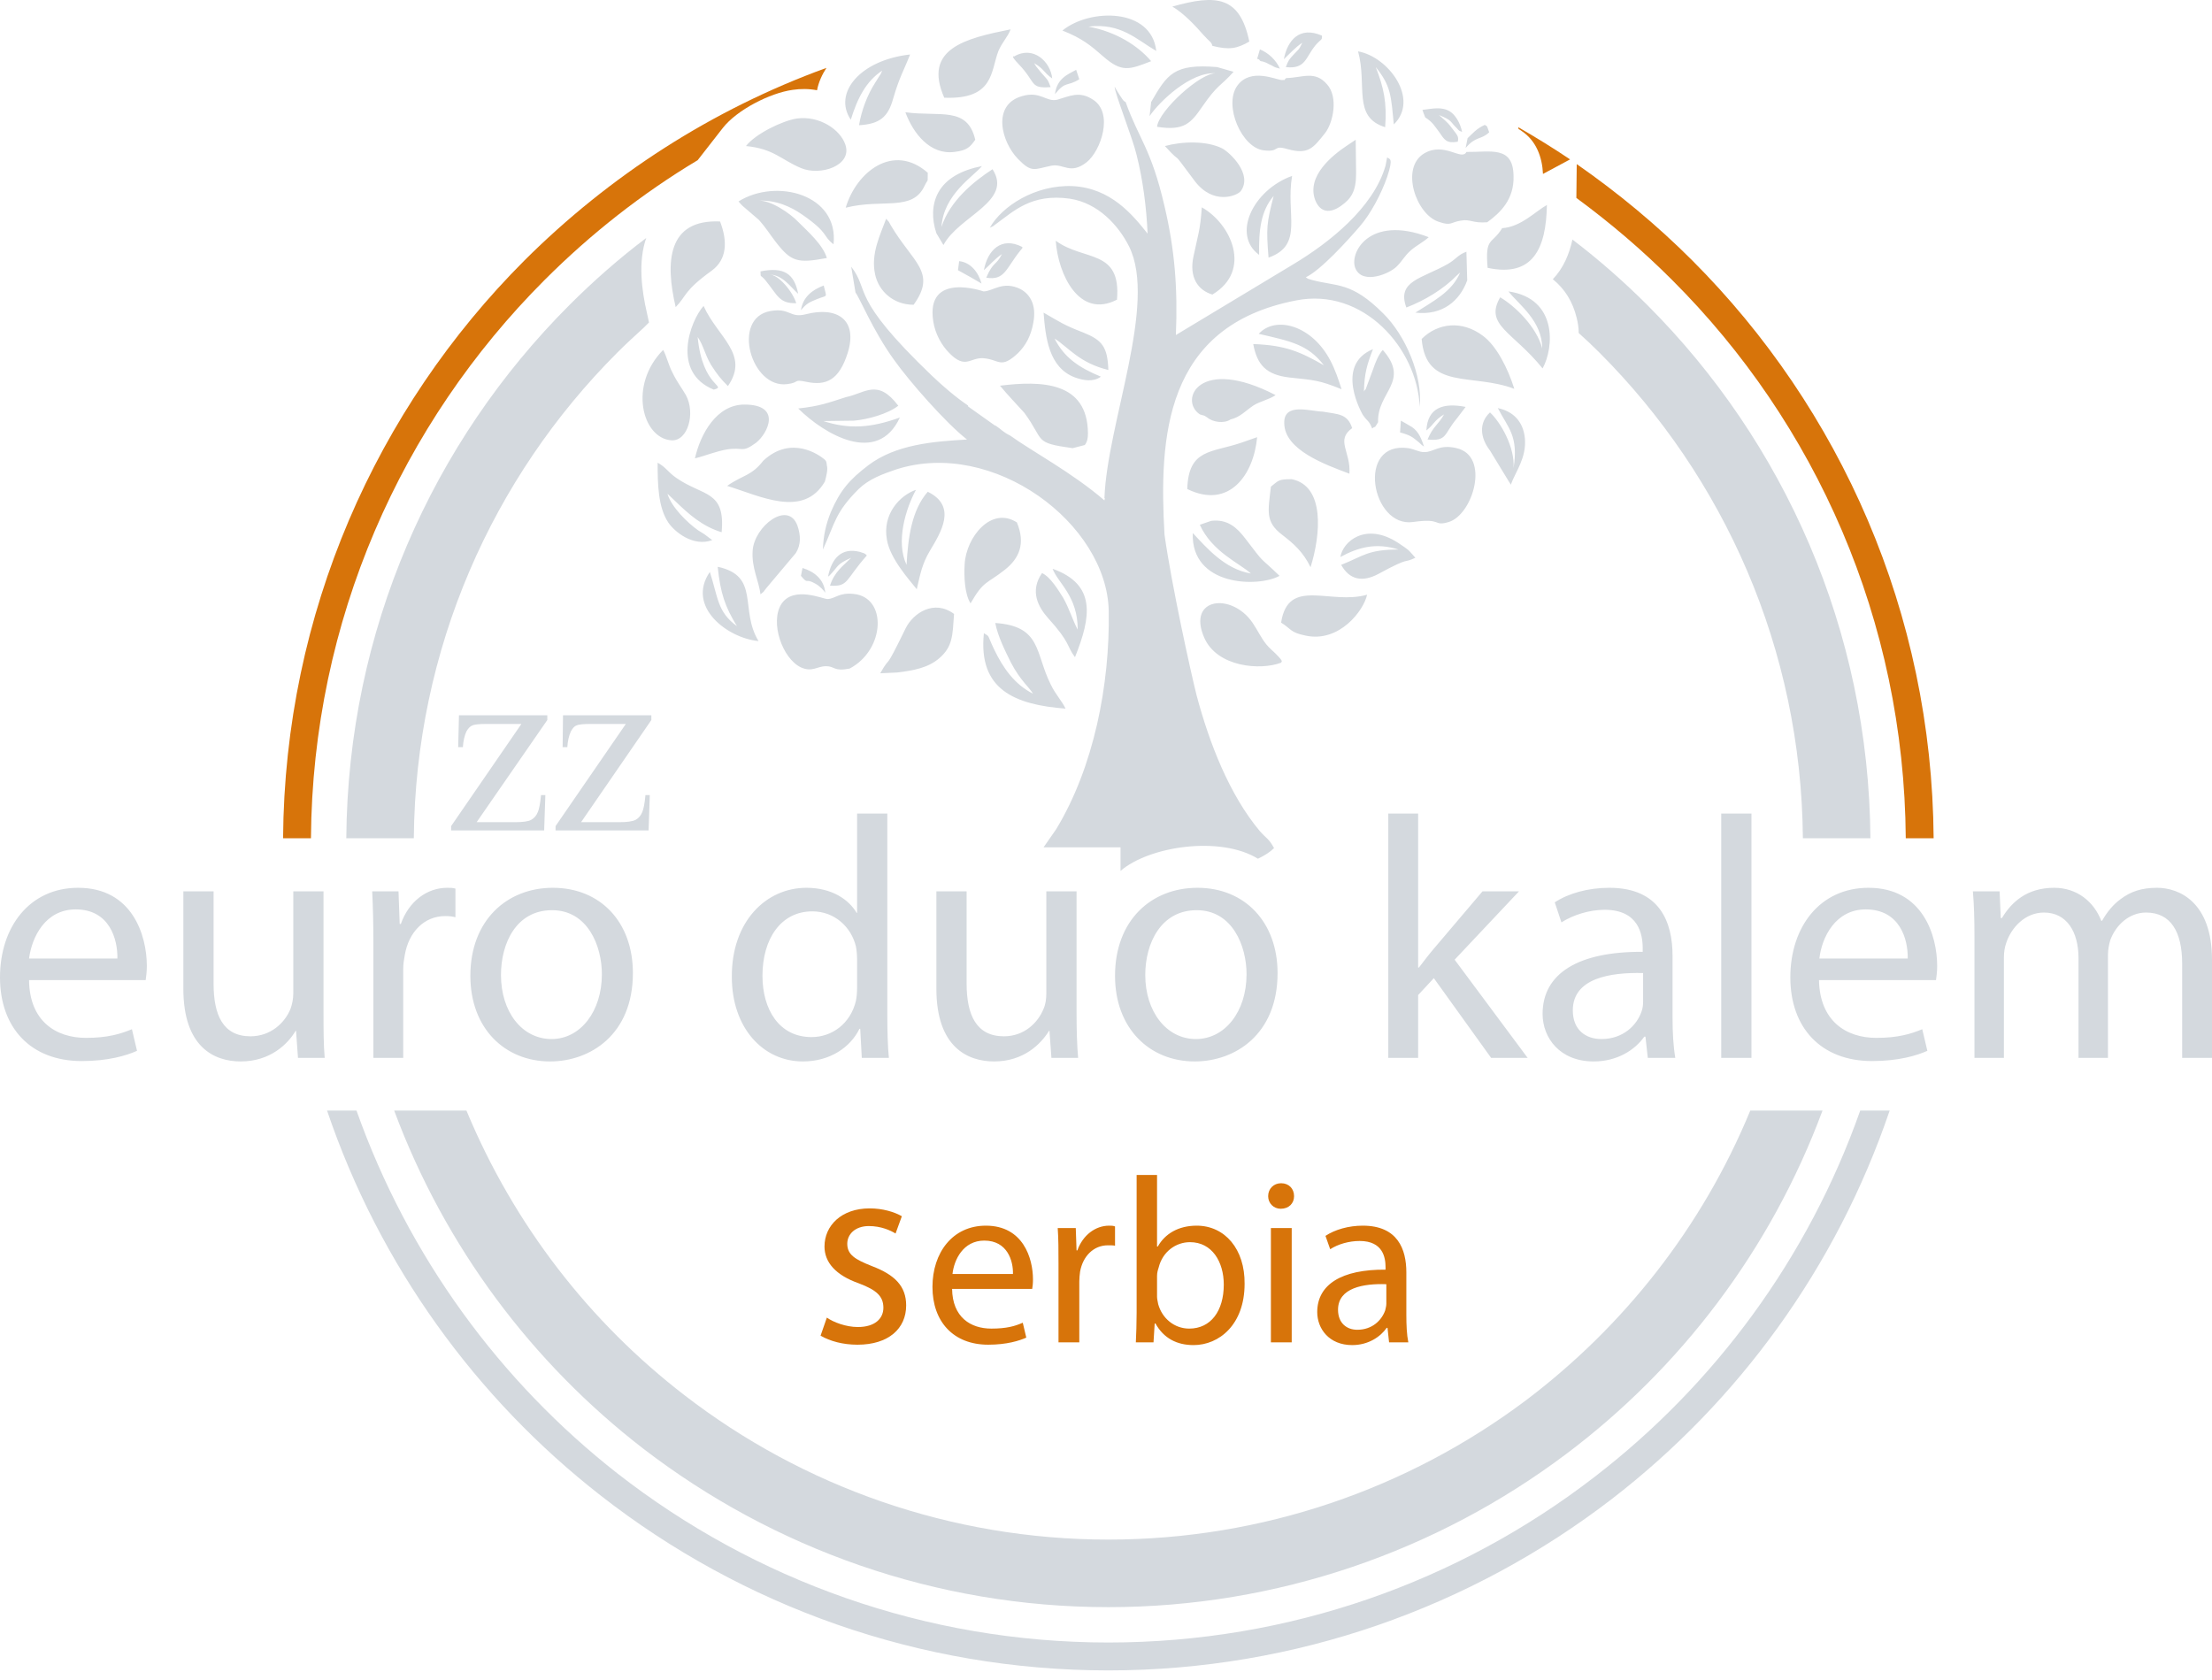 <svg width="183" height="139" viewBox="0 0 183 139" fill="none" xmlns="http://www.w3.org/2000/svg">
<path d="M45.117 65.786L45.019 68.712H37.321V68.354L43.135 59.902H40.244C39.66 59.902 39.237 59.935 39.075 60.032C38.88 60.097 38.718 60.292 38.588 60.52C38.425 60.877 38.328 61.3 38.295 61.82H37.906L37.971 59.187H45.279V59.577L39.432 68.029H42.616C43.265 68.029 43.72 67.964 43.947 67.834C44.175 67.704 44.37 67.509 44.499 67.184C44.597 66.956 44.694 66.501 44.759 65.786H45.117ZM53.757 65.786L53.659 68.712H45.961V68.354L51.775 59.902H48.885C48.267 59.902 47.877 59.935 47.683 60.032C47.488 60.097 47.358 60.292 47.228 60.52C47.066 60.877 46.968 61.3 46.936 61.82H46.546L46.578 59.187H53.887V59.577L48.072 68.029H51.223C51.905 68.029 52.328 67.964 52.587 67.834C52.815 67.704 53.01 67.509 53.139 67.184C53.237 66.956 53.334 66.501 53.399 65.786H53.757Z" fill="#D4D9DE"/>
<path d="M23.419 69.362C23.549 50.703 31.15 33.799 43.395 21.543C50.411 14.554 58.889 9.061 68.373 5.615C68.016 6.167 67.724 6.785 67.594 7.468C66.912 7.338 66.23 7.338 65.58 7.435C63.696 7.695 60.968 9.093 59.798 10.588L57.719 13.254C53.107 16.017 48.852 19.365 45.052 23.169C33.228 35.001 25.855 51.32 25.725 69.362H23.419ZM125.605 10.523C127.067 11.369 128.496 12.246 129.893 13.189L127.652 14.392C127.587 12.994 127.1 11.661 125.898 10.848C125.8 10.783 125.735 10.718 125.638 10.686L125.605 10.523ZM130.445 13.579C133.856 15.952 137.071 18.618 139.995 21.543C152.24 33.799 159.841 50.703 159.971 69.362H157.665C157.535 51.32 150.194 35.001 138.338 23.169C135.87 20.698 133.239 18.455 130.413 16.375L130.445 13.579Z" fill="#D7740A"/>
<path d="M156.333 91.89C151.915 104.893 143.795 115.978 133.336 124.039C121.708 132.979 107.189 138.213 91.695 138.213C76.039 138.213 61.39 132.881 49.697 123.747C39.4 115.718 31.41 104.73 27.057 91.89H29.493C33.781 103.982 41.381 114.32 51.093 121.926C62.397 130.736 76.559 135.905 91.695 135.905C106.669 135.905 120.701 130.866 131.939 122.187C141.814 114.58 149.577 104.145 153.897 91.89H156.333Z" fill="#D4D9DE"/>
<path d="M67.886 110.516C68.666 110.971 69.737 111.264 70.939 111.264C73.505 111.264 74.967 109.931 74.967 108.013C74.967 106.42 74.025 105.478 72.141 104.762C70.744 104.21 70.095 103.82 70.095 102.91C70.095 102.129 70.744 101.447 71.881 101.447C72.888 101.447 73.668 101.804 74.09 102.064L74.61 100.634C73.993 100.276 73.018 99.984 71.946 99.984C69.608 99.984 68.211 101.414 68.211 103.137C68.211 104.437 69.12 105.51 71.069 106.193C72.531 106.745 73.083 107.266 73.083 108.208C73.083 109.086 72.401 109.801 70.972 109.801C69.997 109.801 68.958 109.411 68.406 109.021L67.886 110.516Z" fill="#D7740A"/>
<path d="M85.394 106.647C85.426 106.485 85.459 106.192 85.459 105.867C85.459 104.112 84.646 101.414 81.561 101.414C78.8 101.414 77.143 103.657 77.143 106.485C77.143 109.345 78.865 111.263 81.756 111.263C83.282 111.263 84.322 110.938 84.906 110.678L84.614 109.443C83.964 109.736 83.25 109.931 82.016 109.931C80.294 109.931 78.8 108.988 78.767 106.647H85.394ZM78.8 105.412C78.93 104.242 79.677 102.649 81.431 102.649C83.347 102.649 83.834 104.339 83.802 105.412H78.8ZM87.57 111.068H89.291V106.03C89.291 105.737 89.324 105.477 89.356 105.217C89.584 103.949 90.461 103.039 91.662 103.039C91.89 103.039 92.085 103.039 92.247 103.072V101.479C92.085 101.414 91.955 101.414 91.76 101.414C90.623 101.414 89.584 102.194 89.129 103.462H89.064L88.999 101.609H87.505C87.57 102.486 87.57 103.462 87.57 104.567V111.068ZM95.43 111.068L95.528 109.508H95.593C96.275 110.743 97.379 111.296 98.743 111.296C100.855 111.296 102.966 109.606 102.966 106.225C102.998 103.364 101.342 101.414 99.003 101.414C97.477 101.414 96.372 102.096 95.788 103.137H95.723V97.22H94.034V108.63C94.034 109.475 94.001 110.418 93.969 111.068H95.43ZM95.723 105.575C95.723 105.315 95.788 105.087 95.853 104.892C96.177 103.559 97.282 102.779 98.451 102.779C100.27 102.779 101.244 104.404 101.244 106.29C101.244 108.468 100.173 109.931 98.386 109.931C97.152 109.931 96.145 109.085 95.82 107.915C95.788 107.72 95.723 107.493 95.723 107.298V105.575ZM106.864 111.068V101.609H105.142V111.068H106.864ZM105.987 97.903C105.37 97.903 104.915 98.358 104.915 98.976C104.915 99.561 105.37 100.016 105.954 100.016C106.636 100.016 107.059 99.561 107.059 98.976C107.059 98.358 106.636 97.903 105.987 97.903ZM116.511 111.068C116.381 110.418 116.348 109.638 116.348 108.793V105.282C116.348 103.364 115.634 101.414 112.743 101.414C111.573 101.414 110.437 101.739 109.657 102.259L110.047 103.364C110.696 102.942 111.606 102.681 112.483 102.681C114.432 102.681 114.627 104.079 114.627 104.859V105.054C110.989 105.022 108.975 106.29 108.975 108.565C108.975 109.931 109.949 111.296 111.866 111.296C113.198 111.296 114.204 110.613 114.724 109.866H114.789L114.919 111.068H116.511ZM114.692 107.883C114.692 108.078 114.627 108.273 114.594 108.435C114.302 109.248 113.522 110.028 112.288 110.028C111.411 110.028 110.696 109.475 110.696 108.37C110.696 106.55 112.808 106.192 114.692 106.257V107.883Z" fill="#D7740A"/>
<path d="M150.778 91.89C146.491 103.43 139.02 113.214 129.536 120.334C118.882 128.33 105.694 132.979 91.695 132.979C77.403 132.979 63.988 128.135 53.237 119.879C44.045 112.792 36.801 103.17 32.611 91.89H38.588C42.518 101.349 48.787 109.411 56.648 115.458C66.424 122.999 78.67 127.388 91.695 127.388C104.493 127.388 116.511 123.162 126.223 115.88C134.31 109.769 140.807 101.577 144.802 91.89H150.778Z" fill="#D4D9DE"/>
<path d="M28.649 69.362C28.779 52.133 35.794 36.562 47.098 25.249C49.112 23.234 51.223 21.381 53.464 19.69C52.782 21.641 53.075 23.981 53.529 25.932L53.692 26.68L53.269 27.102C52.522 27.785 51.775 28.467 51.061 29.183C40.764 39.487 34.365 53.693 34.235 69.362H28.649ZM130.088 19.82C132.264 21.478 134.343 23.299 136.292 25.249C147.595 36.562 154.611 52.133 154.741 69.362H149.154C149.025 53.693 142.626 39.487 132.329 29.183C131.777 28.63 131.192 28.077 130.608 27.557C130.608 27.135 130.543 26.712 130.445 26.322C130.12 24.957 129.438 23.884 128.464 23.104C129.341 22.194 129.828 21.023 130.088 19.82Z" fill="#D4D9DE"/>
<path d="M12.051 81.097C12.083 80.837 12.148 80.447 12.148 79.927C12.148 77.391 10.946 73.458 6.464 73.458C2.436 73.458 0 76.709 0 80.87C0 85.031 2.534 87.794 6.756 87.794C8.965 87.794 10.459 87.338 11.336 86.948L10.914 85.16C9.972 85.551 8.9 85.876 7.113 85.876C4.612 85.876 2.436 84.478 2.404 81.097H12.051ZM2.404 79.309C2.631 77.554 3.735 75.246 6.269 75.246C9.062 75.246 9.744 77.716 9.712 79.309H2.404ZM26.765 73.75H24.264V82.202C24.264 82.657 24.166 83.112 24.036 83.47C23.581 84.608 22.412 85.746 20.723 85.746C18.449 85.746 17.67 83.99 17.67 81.39V73.75H15.169V81.812C15.169 86.656 17.735 87.826 19.911 87.826C22.347 87.826 23.809 86.396 24.459 85.29H24.491L24.653 87.534H26.862C26.765 86.428 26.765 85.193 26.765 83.763V73.75ZM30.89 87.534H33.358V80.187C33.358 79.764 33.423 79.374 33.488 79.017C33.813 77.131 35.08 75.798 36.834 75.798C37.191 75.798 37.451 75.831 37.678 75.896V73.523C37.451 73.458 37.256 73.458 36.996 73.458C35.307 73.458 33.813 74.596 33.163 76.448H33.066L32.969 73.75H30.792C30.857 75.051 30.89 76.416 30.89 78.041V87.534ZM45.734 73.458C41.933 73.458 38.913 76.156 38.913 80.74C38.913 85.096 41.771 87.826 45.506 87.826C48.819 87.826 52.36 85.616 52.36 80.512C52.36 76.319 49.697 73.458 45.734 73.458ZM45.669 75.311C48.625 75.311 49.794 78.269 49.794 80.609C49.794 83.698 48.008 85.973 45.636 85.973C43.168 85.973 41.446 83.698 41.446 80.674C41.446 78.041 42.713 75.311 45.669 75.311ZM70.907 67.314V75.538H70.874C70.225 74.433 68.828 73.458 66.717 73.458C63.371 73.458 60.513 76.254 60.545 80.837C60.545 85.031 63.111 87.826 66.424 87.826C68.666 87.826 70.355 86.656 71.102 85.128H71.167L71.297 87.534H73.538C73.44 86.591 73.408 85.193 73.408 83.958V67.314H70.907ZM70.907 81.747C70.907 82.137 70.874 82.495 70.809 82.82C70.355 84.705 68.828 85.811 67.139 85.811C64.443 85.811 63.079 83.503 63.079 80.74C63.079 77.684 64.605 75.408 67.204 75.408C69.055 75.408 70.42 76.709 70.809 78.302C70.874 78.626 70.907 79.049 70.907 79.374V81.747ZM89.064 73.75H86.563V82.202C86.563 82.657 86.498 83.112 86.335 83.47C85.881 84.608 84.744 85.746 83.055 85.746C80.781 85.746 79.969 83.99 79.969 81.39V73.75H77.468V81.812C77.468 86.656 80.067 87.826 82.243 87.826C84.679 87.826 86.108 86.396 86.79 85.29H86.823L86.985 87.534H89.194C89.096 86.428 89.064 85.193 89.064 83.763V73.75ZM99.068 73.458C95.235 73.458 92.247 76.156 92.247 80.74C92.247 85.096 95.105 87.826 98.841 87.826C102.154 87.826 105.694 85.616 105.694 80.512C105.694 76.319 102.998 73.458 99.068 73.458ZM99.003 75.311C101.959 75.311 103.128 78.269 103.128 80.609C103.128 83.698 101.342 85.973 98.938 85.973C96.502 85.973 94.748 83.698 94.748 80.674C94.748 78.041 96.047 75.311 99.003 75.311ZM117.323 67.314H114.854V87.534H117.323V82.332L118.622 80.935L123.364 87.534H126.385L120.343 79.407L125.67 73.75H122.65L118.622 78.496C118.2 78.984 117.745 79.602 117.388 80.057H117.323V67.314ZM138.598 87.534C138.436 86.591 138.371 85.421 138.371 84.218V79.082C138.371 76.319 137.331 73.458 133.141 73.458C131.387 73.458 129.763 73.913 128.626 74.661L129.178 76.319C130.153 75.701 131.485 75.278 132.751 75.278C135.577 75.278 135.902 77.326 135.902 78.464V78.757C130.575 78.724 127.619 80.544 127.619 83.893C127.619 85.876 129.048 87.826 131.842 87.826C133.791 87.826 135.252 86.883 136.032 85.778H136.129L136.324 87.534H138.598ZM135.935 82.885C135.935 83.145 135.902 83.438 135.805 83.698C135.415 84.835 134.278 85.973 132.491 85.973C131.192 85.973 130.12 85.225 130.12 83.6C130.12 80.935 133.206 80.447 135.935 80.512V82.885ZM142.398 87.534H144.899V67.314H142.398V87.534ZM160.166 81.097C160.198 80.837 160.263 80.447 160.263 79.927C160.263 77.391 159.061 73.458 154.579 73.458C150.551 73.458 148.115 76.709 148.115 80.87C148.115 85.031 150.649 87.794 154.871 87.794C157.08 87.794 158.574 87.338 159.451 86.948L159.029 85.16C158.087 85.551 157.015 85.876 155.228 85.876C152.727 85.876 150.551 84.478 150.486 81.097H160.166ZM150.519 79.309C150.714 77.554 151.85 75.246 154.351 75.246C157.177 75.246 157.859 77.716 157.827 79.309H150.519ZM163.349 87.534H165.785V79.212C165.785 78.789 165.85 78.367 165.98 78.009C166.402 76.741 167.539 75.506 169.098 75.506C170.982 75.506 171.956 77.099 171.956 79.277V87.534H174.392V79.017C174.392 78.561 174.49 78.106 174.587 77.781C175.042 76.546 176.146 75.506 177.543 75.506C179.589 75.506 180.531 77.099 180.531 79.732V87.534H183V79.407C183 74.628 180.272 73.458 178.453 73.458C177.153 73.458 176.244 73.783 175.432 74.401C174.847 74.823 174.327 75.441 173.905 76.189H173.84C173.223 74.596 171.826 73.458 169.943 73.458C167.669 73.458 166.402 74.661 165.622 75.961H165.525L165.428 73.75H163.219C163.316 74.888 163.349 76.058 163.349 77.489V87.534Z" fill="#D4D9DE"/>
<path fill-rule="evenodd" clip-rule="evenodd" d="M91.37 41.21H91.403L91.37 41.405C88.739 39.13 85.329 37.309 83.575 36.042C82.925 35.717 82.925 35.587 82.34 35.197V35.229L80.099 33.636L80.067 33.539C79.092 32.888 77.923 31.881 77.078 31.068C70.225 24.502 72.011 24.111 70.42 22.064L70.777 24.209C71.069 24.534 72.239 27.395 73.96 29.768C75.227 31.556 78.248 35.001 80.002 36.367C77.241 36.529 74.123 36.757 71.816 38.512C70.29 39.682 69.51 40.56 68.731 42.381C68.341 43.356 68.113 44.298 68.081 45.469C69.12 43.193 69.088 42.413 71.037 40.463C71.914 39.617 73.018 39.227 74.155 38.837C82.178 36.269 91.597 43.323 91.727 50.572C91.825 56.651 90.493 63.478 87.375 68.614L86.335 70.109H92.702V72.06C95.073 70.012 100.952 69.134 104.07 71.052C104.622 70.792 105.077 70.499 105.402 70.174C104.98 69.394 104.817 69.427 104.233 68.777C101.699 65.753 100.043 61.462 99.003 57.562C98.516 55.644 96.924 48.394 96.34 44.233C95.885 36.237 96.307 26.972 107.221 24.859C112.775 23.754 117.258 28.825 117.453 33.669C117.712 31.101 116.283 27.752 114.432 25.932C111.801 23.299 110.632 23.721 108.553 23.169C108.13 23.039 108.26 23.104 108.033 22.941C109.267 22.356 111.476 19.918 112.483 18.748C113.392 17.707 114.269 16.05 114.757 14.652C115.309 12.994 114.952 13.189 114.757 13.026L114.627 13.709C113.62 17.22 109.917 20.113 106.994 21.868L97.282 27.72C97.444 23.851 97.184 20.633 96.34 17.057C95.235 12.279 94.228 11.531 93.124 8.443C92.929 8.345 92.929 8.313 92.669 7.923C92.409 7.5 92.409 7.533 92.215 7.175C92.215 7.695 93.741 11.531 94.034 12.831C94.553 14.879 94.846 17.155 94.943 19.333C93.676 17.74 91.89 15.562 88.739 15.399C85.653 15.269 82.892 17.057 81.885 18.845C82.405 18.585 82.015 18.813 82.373 18.553C83.834 17.512 85.296 15.985 88.512 16.44C90.85 16.797 92.539 18.65 93.416 20.406C95.755 25.152 91.597 35.034 91.37 41.21ZM116.9 43.193C119.369 42.836 118.525 43.583 119.856 43.193C121.87 42.576 123.299 37.732 120.506 37.082C119.044 36.724 118.589 37.44 117.81 37.407C117.388 37.407 117.063 37.179 116.511 37.082C112.158 36.464 113.457 43.681 116.9 43.193ZM106.409 6.46C106.052 6.753 106.539 6.59 106.052 6.622C105.597 6.622 103.453 5.55 102.349 7.11C101.212 8.735 102.739 12.246 104.558 12.441C105.954 12.604 105.24 11.954 106.539 12.344C108.228 12.799 108.618 12.279 109.625 11.011C110.307 10.133 110.729 8.02 109.787 6.98C108.78 5.81 107.773 6.427 106.409 6.46ZM77.208 26.582C77.371 27.655 77.923 28.598 78.54 29.215C79.872 30.58 80.261 29.573 81.333 29.638C82.698 29.735 82.763 30.58 84.224 29.215C84.874 28.565 85.296 27.785 85.491 26.68C85.751 25.282 85.264 24.372 84.419 23.916C82.957 23.201 82.145 24.111 81.366 24.111C81.366 24.111 76.559 22.421 77.208 26.582ZM66.262 55.221C67.204 55.644 67.594 55.123 68.341 55.123C69.088 55.123 68.958 55.579 70.29 55.319C73.246 53.758 73.408 49.402 70.615 49.142C69.413 49.012 69.12 49.532 68.471 49.565C68.146 49.597 65.645 48.427 64.638 49.987C63.696 51.483 64.703 54.473 66.262 55.221ZM123.039 18.39C124.111 17.61 125.281 16.505 125.216 14.554C125.183 12.019 123.299 12.604 121.318 12.571C120.928 13.351 119.499 11.694 117.81 12.701C115.829 13.904 117.16 17.773 119.044 18.358C120.084 18.715 119.986 18.39 120.831 18.26C121.643 18.098 121.805 18.488 123.039 18.39ZM84.549 7.955C82.048 8.67 82.828 11.726 84.224 13.156C85.361 14.327 85.556 14.002 86.985 13.709C87.992 13.514 88.544 14.489 89.908 13.416C91.078 12.474 92.15 9.353 90.428 8.248C89.291 7.5 88.512 7.955 87.472 8.248C86.563 8.475 86.076 7.5 84.549 7.955ZM65.125 31.783C66.197 31.653 65.58 31.361 66.684 31.588C68.341 31.946 69.413 31.458 70.127 29.215C71.004 26.419 69.218 25.347 66.684 25.997C65.32 26.354 65.385 25.444 63.728 25.737C60.48 26.322 62.137 32.173 65.125 31.783ZM117.615 28.045C117.972 32.336 121.773 30.84 125.281 32.173C124.728 30.418 123.786 28.598 122.682 27.785C120.961 26.485 118.947 26.712 117.615 28.045ZM61.097 16.667C61.26 16.83 61.162 16.765 61.422 17.025L62.786 18.195C63.339 18.813 63.631 19.3 64.151 19.983C65.45 21.673 65.97 21.803 68.406 21.348C68.081 20.243 66.814 19.138 66.002 18.325C65.385 17.675 63.761 16.537 62.721 16.602C64.183 16.537 65.418 17.09 66.392 17.773C68.633 19.333 68.016 19.495 68.958 20.211C69.413 16.082 64.216 14.717 61.097 16.667ZM86.92 56.619C85.621 54.018 86.173 51.808 82.34 51.548C82.535 52.62 83.185 53.921 83.639 54.831C84.419 56.326 85.199 56.911 85.459 57.399C83.932 56.619 82.99 55.286 82.243 53.726C81.626 52.425 81.918 52.718 81.398 52.393C80.911 57.074 83.964 58.309 88.154 58.634C87.83 57.952 87.342 57.496 86.92 56.619ZM61.715 12.084C64.021 12.311 64.573 13.189 66.262 13.904C67.854 14.587 70.549 13.709 69.932 11.954C69.51 10.718 67.789 9.548 65.905 9.808C64.703 10.003 62.494 11.076 61.715 12.084ZM105.499 54.051C105.272 53.823 105.012 53.628 104.752 53.303C104.33 52.783 104.038 52.133 103.616 51.515C101.894 49.012 98.191 49.435 99.62 52.75C100.692 55.221 104.298 55.481 105.987 54.831C106.019 54.701 106.247 54.798 105.499 54.051ZM76.754 40.69C75.422 42.218 75.129 44.461 74.999 46.737C74.09 44.819 74.934 42.088 75.779 40.528C74.447 40.983 72.986 42.543 73.375 44.656C73.635 46.217 75.194 47.939 75.844 48.752C76.136 47.484 76.299 46.639 76.916 45.599C77.825 44.071 79.222 41.893 76.754 40.69ZM79.807 46.672C79.742 47.679 79.807 49.175 80.294 49.922C81.398 48.004 81.593 48.362 83.152 47.127C84.289 46.217 84.874 45.014 84.127 43.226C82.015 41.861 79.937 44.428 79.807 46.672ZM78.118 8.085C82.243 8.248 81.951 5.907 82.6 4.217C82.925 3.469 83.38 3.047 83.607 2.429C79.872 3.177 76.331 4.022 78.118 8.085ZM55.9 25.412C56.842 24.436 56.55 24.079 58.889 22.389C60.123 21.478 60.221 20.015 59.571 18.325C55.218 18.13 55.023 21.673 55.9 25.412ZM74.22 55.644C75.584 55.481 76.786 55.254 77.695 54.473C78.832 53.498 78.8 52.588 78.93 50.8C77.273 49.565 75.552 50.735 74.934 51.97C73.018 55.904 73.798 53.986 72.823 55.709L74.22 55.644ZM103.681 28.467C104.005 30.223 104.785 31.003 106.636 31.231C108.78 31.458 109.137 31.458 110.989 32.206C110.729 31.393 110.469 30.613 110.079 29.865C108.553 26.907 105.532 26.094 104.135 27.622C106.799 28.24 108.195 28.5 109.527 30.223C107.578 29.118 106.376 28.565 103.681 28.467ZM54.861 28.955C51.97 31.881 53.139 36.269 55.543 36.432C56.907 36.529 57.557 34.189 56.745 32.693C56.388 32.076 55.998 31.588 55.641 30.84C55.316 30.255 55.121 29.378 54.861 28.955ZM105.142 40.268C104.915 42.283 104.655 43.161 106.052 44.233C107.026 44.981 107.806 45.664 108.423 46.932C109.267 44.233 109.625 40.203 106.864 39.65C105.759 39.65 105.792 39.748 105.142 40.268ZM105.857 47.647C104.005 45.859 104.785 46.867 102.998 44.526C102.349 43.681 101.569 42.933 100.205 43.096L99.263 43.421C100.27 45.664 102.609 46.639 103.486 47.452C101.309 47.094 99.783 45.274 98.678 44.103C98.516 48.525 104.103 48.622 105.857 47.647ZM96.372 12.084C98.061 13.937 96.567 11.921 98.841 14.977C100.367 16.992 102.316 16.212 102.641 15.822C103.681 14.424 101.732 12.604 101.114 12.279C99.815 11.629 97.801 11.694 96.372 12.084ZM75.584 25.217C77.533 22.519 75.519 21.738 73.7 18.65C73.668 18.585 73.57 18.423 73.538 18.358L73.31 18.098C72.856 19.365 72.011 20.991 72.401 22.714C72.693 24.079 73.895 25.217 75.584 25.217ZM58.272 44.201C58.077 44.071 57.947 44.006 57.752 43.876C56.875 43.258 55.543 41.958 55.218 40.853L55.803 41.405C57.005 42.576 58.109 43.551 59.701 44.038C60.026 40.56 58.174 41.08 55.965 39.552C55.251 39.065 55.121 38.675 54.406 38.285C54.406 40.04 54.439 41.958 55.283 43.226C55.803 44.006 57.362 45.274 58.921 44.689L58.272 44.201ZM87.895 2.527C89.551 3.177 90.266 3.794 91.273 4.672C92.799 6.005 93.416 5.777 95.235 5.062C94.163 3.794 92.344 2.624 90.038 2.201C92.734 1.876 94.034 3.274 95.658 4.217C95.268 0.641 90.168 0.674 87.895 2.527ZM105.987 51.515C106.864 52.068 106.734 52.328 108.001 52.588C110.826 53.206 112.84 50.475 113.1 49.207C110.047 50.085 106.571 47.712 105.987 51.515ZM95.235 8.443L95.105 9.613C95.853 8.475 98.516 5.875 100.627 6.07C99.393 5.94 95.853 9.158 95.723 10.491C97.964 10.848 98.516 10.198 99.458 8.833C100.757 6.948 100.952 7.175 102.056 5.94L100.692 5.55C97.119 5.257 96.567 6.135 95.235 8.443ZM69.965 17.187C73.018 16.407 75.487 17.545 76.494 15.367C76.851 14.652 76.721 15.237 76.754 14.294C73.895 11.791 70.842 14.229 69.965 17.187ZM100.302 24.372C103.616 22.389 101.862 18.52 99.425 17.155C99.296 19.073 99.101 19.463 98.743 21.186C98.354 22.941 99.101 24.014 100.302 24.372ZM78.053 20.276C79.32 17.87 83.834 16.667 82.113 14.002C80.554 15.009 78.572 16.635 77.89 18.78C78.053 16.082 80.554 14.587 81.236 13.742C79.579 14.067 78.28 14.749 77.63 15.92C77.078 16.927 77.078 18.13 77.468 19.3L78.053 20.276ZM57.492 37.927C58.401 37.7 59.214 37.342 60.188 37.179C61.552 36.984 61.357 37.505 62.559 36.627C63.534 35.847 64.703 33.474 61.585 33.474C59.279 33.474 57.947 35.912 57.492 37.927ZM84.744 34.156C86.465 36.497 85.459 36.627 88.739 37.082L89.746 36.822C89.973 36.529 90.006 36.204 90.006 35.847C89.973 31.556 86.141 31.491 82.73 31.913C83.347 32.661 84.094 33.441 84.744 34.156ZM62.267 45.566C62.169 46.997 62.786 48.069 62.916 49.175C63.339 48.817 63.014 49.142 63.404 48.654L65.84 45.761C66.262 45.079 66.262 44.331 65.97 43.486C65.19 41.373 62.397 43.551 62.267 45.566ZM92.409 24.794C92.767 20.568 89.681 21.641 87.342 19.918C87.537 22.714 89.291 26.419 92.409 24.794ZM70.387 9.906C70.939 8.118 71.654 6.72 72.986 5.842C72.758 6.33 72.953 5.972 72.726 6.33C72.628 6.492 72.498 6.687 72.401 6.85C71.751 7.858 71.264 9.158 71.069 10.361C72.791 10.263 73.473 9.678 73.895 8.15C74.415 6.362 74.772 5.842 75.292 4.509C71.167 4.965 68.893 7.695 70.387 9.906ZM87.082 47.062C87.537 48.264 89.161 49.305 89.161 52.1C88.739 51.32 88.447 50.312 87.96 49.467C87.57 48.85 86.888 47.712 86.206 47.419C85.166 48.915 85.913 50.247 86.693 51.125C88.609 53.238 88.219 53.433 88.934 54.376C90.266 51.06 90.721 48.362 87.082 47.062ZM124.274 18.878C123.429 20.276 122.845 19.56 123.072 22.161C126.84 22.974 127.912 20.536 127.977 16.96C127.035 17.48 125.833 18.78 124.274 18.878ZM100.302 3.794C101.699 4.152 102.349 4.022 103.356 3.437C102.576 -0.302 100.66 -0.497 96.989 0.544C97.931 1.096 98.873 2.104 99.555 2.884C100.108 3.502 100.205 3.437 100.302 3.794ZM91.695 30.613C91.63 28.695 91.175 28.142 89.649 27.525C87.96 26.875 87.7 26.647 86.335 25.867C86.498 27.915 86.758 30.418 88.934 31.231C89.649 31.491 90.461 31.621 91.078 31.166C89.259 30.418 88.025 29.573 87.245 28.012C88.414 28.76 89.291 30.028 91.695 30.613ZM104.168 21.088C104.135 19.04 104.298 17.48 105.37 16.212C104.785 18.488 104.752 18.845 104.947 21.316C107.903 20.276 106.344 17.74 106.896 14.554C103.648 15.725 101.894 19.43 104.168 21.088ZM59.051 32.238C60.221 31.913 58.109 32.076 57.719 27.882C58.207 28.598 58.304 29.313 58.824 30.19C59.343 31.003 59.636 31.361 60.221 31.946C62.039 29.313 59.376 27.915 58.207 25.314C57.102 26.549 55.511 30.808 59.051 32.238ZM118.2 19.625C113.23 17.707 111.541 21.023 112.158 22.259C112.775 23.559 114.984 22.649 115.569 22.031C116.056 21.543 116.153 21.218 116.738 20.698C117.193 20.308 117.777 20.015 118.2 19.625ZM58.726 47.322C56.745 50.215 60.221 52.816 62.754 53.043C61.162 50.442 62.916 47.647 59.376 46.899C59.603 49.11 59.993 50.215 60.968 51.808C59.343 50.638 59.408 49.435 58.726 47.322ZM99.263 34.286C99.718 34.449 99.49 34.286 99.88 34.546C100.335 34.936 101.277 35.066 101.797 34.709C102.609 34.514 103.031 33.994 103.713 33.539C104.233 33.214 105.012 33.051 105.532 32.693C99.198 29.41 97.509 33.116 99.263 34.286ZM124.793 24.111C125.67 25.217 127.587 26.549 127.587 28.825C127.132 27.07 125.378 25.347 124.111 24.599C122.78 26.907 125.151 27.427 127.619 30.483C128.561 28.793 128.886 24.697 124.793 24.111ZM111.379 12.084C110.372 12.766 108.033 14.522 108.813 16.57C109.235 17.61 110.047 17.675 110.956 17.025C111.768 16.44 112.191 15.855 112.191 14.359L112.158 11.564L111.379 12.084ZM63.144 38.122C62.169 39.39 61.455 39.292 60.156 40.203C62.916 41.048 66.457 42.901 68.243 39.845C68.373 39.357 68.503 38.837 68.406 38.512C68.373 38.285 68.406 38.155 68.146 37.96C67.821 37.7 65.482 35.944 63.144 38.122ZM117.095 25.867C119.337 26.127 120.766 24.892 121.383 23.201L121.318 20.828C120.603 21.088 120.506 21.413 119.791 21.836C117.615 23.071 115.536 23.234 116.348 25.444C117.875 24.859 119.434 23.916 120.538 22.779L120.798 22.551C120.116 24.177 118.492 24.957 117.095 25.867ZM114.594 10.523C114.757 8.475 114.464 7.208 113.815 5.55C115.081 7.11 115.081 7.923 115.309 10.296C117.453 8.215 114.887 4.705 112.353 4.249C113.133 7.078 111.866 9.678 114.594 10.523ZM112.743 34.319C113.165 34.936 113.23 34.741 113.522 35.456C113.847 35.164 113.62 35.587 114.01 34.936C113.912 32.433 116.706 31.588 114.399 28.955C114.042 29.345 113.782 29.995 113.587 30.58L112.97 32.238C112.938 32.206 112.873 32.336 112.84 32.401C112.873 30.873 113.1 30.158 113.587 28.89C110.339 30.223 112.743 34.319 112.743 34.319ZM80.684 11.564C80.034 8.768 77.76 9.678 74.902 9.288C75.552 11.043 76.948 12.831 78.962 12.571C80.034 12.441 80.261 12.149 80.684 11.564ZM110.891 46.086C112.386 45.274 113.847 44.884 115.699 45.469C113.133 45.469 112.775 46.021 110.956 46.737C111.638 47.972 112.71 48.199 114.042 47.484C116.803 45.989 115.991 46.672 117.095 46.151C116.413 45.371 116.576 45.534 115.666 44.916C112.97 43.161 111.086 44.819 110.891 46.086ZM123.916 33.766C124.793 35.456 125.638 36.074 125.216 38.74C125.346 37.017 124.144 34.936 123.267 34.124C122.292 35.034 122.487 36.269 123.267 37.277L124.891 39.943C124.891 39.91 124.956 40.04 124.988 40.105C125.378 39.032 126.288 37.895 126.158 36.302C126.028 34.839 125.151 34.026 123.916 33.766ZM70.647 34.806C71.784 34.709 73.44 34.254 74.317 33.571C72.596 31.296 71.589 32.531 69.997 32.856C68.471 33.343 67.821 33.604 66.035 33.799C68.211 35.944 72.596 38.545 74.447 34.546C72.011 35.424 70.225 35.522 68.113 34.839L70.647 34.806ZM111.638 39.195C111.768 37.374 110.469 36.432 111.866 35.424C111.476 34.221 110.729 34.286 109.43 34.059C108.358 34.026 106.182 33.279 106.247 35.034C106.279 37.244 109.657 38.447 111.638 39.195ZM102.706 36.627C100.237 37.472 98.321 37.114 98.224 40.463C101.667 42.153 103.713 39.325 104.005 36.172L102.706 36.627ZM83.899 4.672C83.899 4.672 83.51 4.509 84.289 5.322C85.751 6.85 85.166 7.338 86.92 7.208C86.66 6.557 86.758 6.72 86.335 6.232C86.206 6.102 86.076 5.94 85.946 5.777C85.653 5.42 85.751 5.55 85.556 5.225C86.433 5.745 86.303 5.972 87.05 6.492C86.92 5.127 85.491 3.729 83.899 4.672ZM118.102 36.367C119.759 36.529 119.434 35.912 120.538 34.611L121.253 33.669C119.434 33.311 118.102 33.701 118.005 35.619C118.687 35.066 118.622 34.806 119.466 34.286C119.012 35.131 118.557 35.261 118.102 36.367ZM81.398 22.356C81.918 21.901 82.308 21.413 82.892 21.023C82.405 21.998 82.178 21.608 81.593 22.974C83.12 23.234 83.217 22.226 84.387 20.763C84.646 20.438 84.549 20.633 84.582 20.438C82.828 19.528 81.691 20.731 81.398 22.356ZM106.214 4.9C106.701 4.444 107.156 3.924 107.741 3.534C107.416 4.184 107.546 3.957 107.059 4.477C106.636 4.932 106.604 4.965 106.376 5.55C108.033 5.745 108.001 4.737 108.845 3.729C109.3 3.209 109.397 3.339 109.365 2.949C107.513 2.136 106.506 3.339 106.214 4.9ZM117.907 9.711C118.557 10.133 118.654 10.393 119.077 10.946C119.499 11.564 119.661 11.889 120.603 11.726C120.701 11.271 120.571 11.206 120.084 10.556C119.726 10.068 119.434 9.873 119.044 9.516C120.181 9.971 119.954 10.068 120.506 10.588C120.798 10.913 120.668 10.783 120.961 10.913C120.798 10.133 120.376 9.483 119.954 9.223C119.272 8.8 118.492 8.996 117.68 9.093C117.712 9.158 117.777 9.418 117.81 9.451L117.907 9.711ZM68.503 47.712C68.536 47.679 68.601 47.647 68.633 47.614C69.413 46.802 69.185 46.704 70.42 46.151C69.77 46.802 69.023 47.322 68.666 48.459C70.225 48.557 69.9 48.004 71.719 45.956C71.589 45.891 71.719 45.826 71.134 45.664C69.608 45.274 68.796 46.217 68.503 47.712ZM65.872 25.087C65.612 24.177 64.378 22.649 63.599 22.714C64.768 22.714 65.418 23.786 66.035 24.306C65.71 22.649 64.865 22.064 62.916 22.454C62.949 23.039 62.851 22.649 63.306 23.169C64.346 24.436 64.443 25.119 65.872 25.087ZM79.254 22.356C80.034 22.779 80.651 23.136 81.203 23.461C80.944 22.519 80.294 21.706 79.352 21.608L79.254 22.356ZM115.829 35.782C116.673 36.009 116.835 36.139 117.42 36.627C117.745 36.919 117.485 36.724 117.81 36.952C117.518 36.042 117.225 35.522 116.576 35.197C116.316 35.034 116.186 34.969 115.894 34.806L115.829 35.782ZM66.262 25.672C66.684 25.152 66.912 25.022 67.561 24.762C68.503 24.372 68.406 24.729 68.146 23.624C67.204 23.981 66.424 24.567 66.262 25.672ZM68.276 49.045C68.178 47.939 67.366 47.289 66.392 46.997L66.262 47.647C66.912 48.427 66.554 47.777 67.464 48.297C67.821 48.492 68.146 48.85 68.276 49.045ZM87.277 7.793C88.187 6.655 88.252 7.208 89.291 6.557L89.031 5.777C88.317 6.167 87.44 6.492 87.277 7.793ZM121.415 11.434L121.253 12.246C122.097 11.239 122.52 11.596 123.202 10.946C122.942 10.166 123.007 10.523 122.845 10.328C122.13 10.653 121.838 11.043 121.415 11.434ZM105.889 5.68C105.564 4.965 104.947 4.379 104.233 4.087L104.005 4.867C104.103 4.9 104.168 4.9 104.2 4.965C104.265 5.095 104.395 5.062 104.493 5.095C104.915 5.257 104.558 5.095 104.947 5.29C105.532 5.55 105.24 5.517 105.889 5.68Z" fill="#D4D9DE"/>
</svg>

